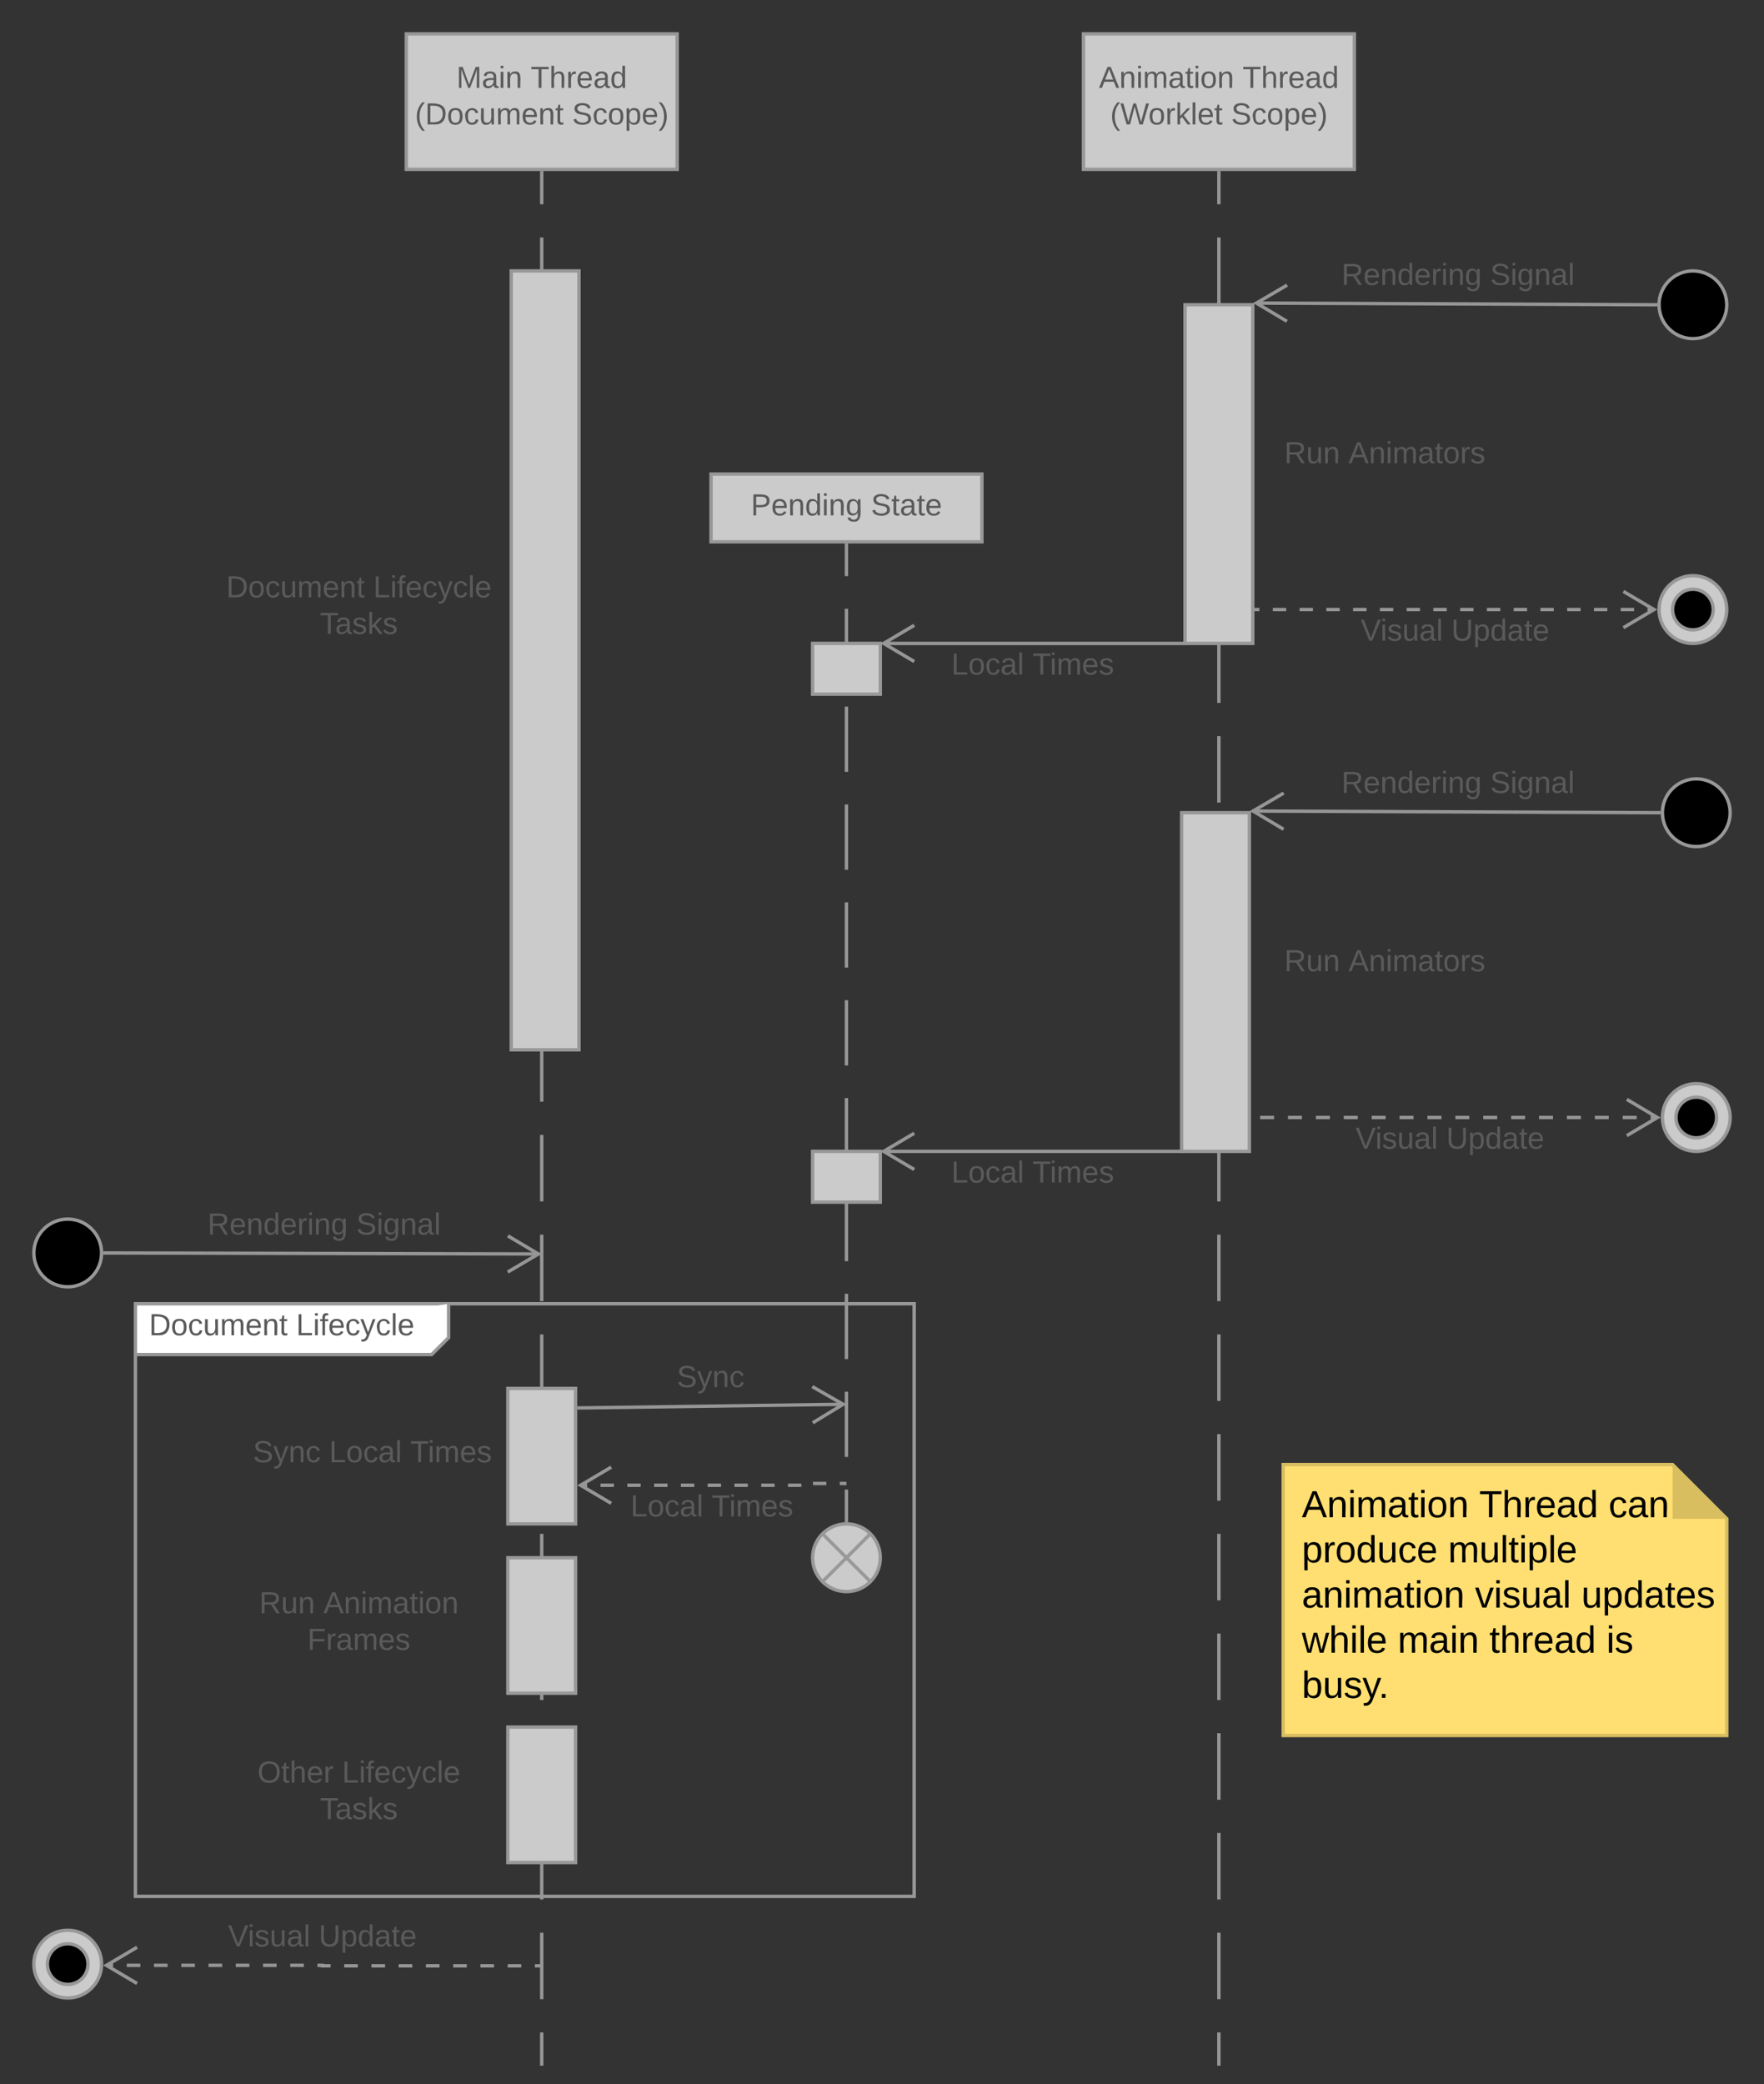 <svg xmlns="http://www.w3.org/2000/svg" xmlns:xlink="http://www.w3.org/1999/xlink" xmlns:lucid="lucid" width="1042" height="1231"><rect width="100%" height="100%" fill="#333333" stroke="none"/><g transform="translate(-40 -220)" lucid:page-tab-id="0_0"><path d="M140 1050h240v60H140z" fill="none"/><use xlink:href="#a" transform="matrix(1,0,0,1,140,1050) translate(49.425 33.6)"/><use xlink:href="#b" transform="matrix(1,0,0,1,140,1050) translate(94.425 33.6)"/><use xlink:href="#c" transform="matrix(1,0,0,1,140,1050) translate(142.375 33.6)"/><path d="M132 550h240v60H132z" fill="none"/><use xlink:href="#d" transform="matrix(1,0,0,1,132,550) translate(41.6 22.8)"/><use xlink:href="#e" transform="matrix(1,0,0,1,132,550) translate(128.5 22.8)"/><use xlink:href="#f" transform="matrix(1,0,0,1,132,550) translate(97.025 44.4)"/><path d="M132 1150h240v60H132z" fill="none"/><use xlink:href="#g" transform="matrix(1,0,0,1,132,1150) translate(61.1 22.8)"/><use xlink:href="#h" transform="matrix(1,0,0,1,132,1150) translate(99.05 22.8)"/><use xlink:href="#i" transform="matrix(1,0,0,1,132,1150) translate(89.575 44.4)"/><path d="M738 460h240v60H738z" fill="none"/><use xlink:href="#g" transform="matrix(1,0,0,1,738,460) translate(60.6 33.6)"/><use xlink:href="#j" transform="matrix(1,0,0,1,738,460) translate(98.55 33.6)"/><path d="M280 240h160v80H280z" stroke="#989898" stroke-width="2" fill="#cbcbcb"/><use xlink:href="#k" transform="matrix(1,0,0,1,280,240) translate(29.605 31.9)"/><use xlink:href="#l" transform="matrix(1,0,0,1,280,240) translate(73.505 31.9)"/><use xlink:href="#m" transform="matrix(1,0,0,1,280,240) translate(5.105 53.5)"/><use xlink:href="#n" transform="matrix(1,0,0,1,280,240) translate(97.955 53.5)"/><path d="M360 321v1119" fill="none"/><path d="M360 321v19.63m0 19.63v39.27m0 19.63v39.26m0 19.63v39.27m0 19.63v39.26m0 19.64v39.27m0 19.64V694m0 19.63v39.26m0 19.63v39.26m0 19.62v39.26m0 19.64v39.26m0 19.63v39.27m0 19.64v39.27m0 19.63v39.26m0 19.63v39.26m0 19.63v39.25m0 19.63v39.27m0 19.63v39.26m0 19.63v39.27m0 19.63V1440" stroke="#969696" stroke-width="2" fill="none"/><path d="M361 321h-2v-1h2z" fill="#969696"/><path d="M680 240h160v80H680z" stroke="#989898" stroke-width="2" fill="#cbcbcb"/><use xlink:href="#o" transform="matrix(1,0,0,1,680,240) translate(9.13 31.9)"/><use xlink:href="#l" transform="matrix(1,0,0,1,680,240) translate(93.98 31.9)"/><use xlink:href="#p" transform="matrix(1,0,0,1,680,240) translate(15.805 53.5)"/><use xlink:href="#n" transform="matrix(1,0,0,1,680,240) translate(87.255 53.5)"/><path d="M760 321v1119" fill="none"/><path d="M760 321v19.63m0 19.63v39.27m0 19.63v39.26m0 19.63v39.27m0 19.63v39.26m0 19.64v39.27m0 19.64V694m0 19.63v39.26m0 19.63v39.26m0 19.62v39.26m0 19.64v39.26m0 19.63v39.27m0 19.64v39.27m0 19.63v39.26m0 19.63v39.26m0 19.63v39.25m0 19.63v39.27m0 19.63v39.26m0 19.63v39.27m0 19.63V1440" stroke="#969696" stroke-width="2" fill="none"/><path d="M761 321h-2v-1h2z" fill="#969696"/><path d="M1060 400c0 11.05-8.95 20-20 20s-20-8.95-20-20 8.95-20 20-20 20 8.95 20 20z" stroke="#989898" stroke-width="2"/><path d="M1019 400l-236.93-1" stroke="#969696" stroke-width="2" fill="none"/><path d="M1020.12 399l-.12 1 .04 1H1019v-2zM800.8 389.26l-16.67 9.76 16.58 9.9-1.02 1.7L780.2 399l19.58-11.47z" fill="#969696"/><use xlink:href="#q" transform="matrix(1,0,0,1,832.396,373.903) translate(0 14.4)"/><use xlink:href="#r" transform="matrix(1,0,0,1,832.396,373.903) translate(87.85 14.4)"/><path d="M780 580h237.13" fill="none"/><path d="M780 580h3.95m7.9 0h7.9m7.92 0h7.9m7.9 0h7.9m7.9 0H847.2m7.9 0h7.9m7.9 0h7.9m7.9 0h7.9m7.92 0h7.9m7.9 0h7.9m7.92 0h7.9m7.9 0h7.9m7.9 0h7.92m7.9 0h7.9m7.9 0h7.92m7.9 0h3.95" stroke="#969696" stroke-width="2" fill="none"/><path fill="#969696"/><path d="M998.96 590.7l18.07-10.7-18.07-10.7" stroke="#969696" stroke-width="2" fill="none"/><use xlink:href="#s" transform="matrix(1,0,0,1,843.75,584) translate(0 14.4)"/><use xlink:href="#t" transform="matrix(1,0,0,1,843.75,584) translate(53.55 14.4)"/><path d="M740 400h40v200h-40z" stroke="#989898" stroke-width="2" fill="#cbcbcb"/><path d="M740 600H561.87M580.04 589.3L561.96 600l18.08 10.7" stroke="#969696" stroke-width="2" fill="none"/><use xlink:href="#u" transform="matrix(1,0,0,1,601.925,604) translate(0 14.4)"/><use xlink:href="#v" transform="matrix(1,0,0,1,601.925,604) translate(47.95 14.4)"/><path d="M460 500h160v40H460z" stroke="#989898" stroke-width="2" fill="#cbcbcb"/><use xlink:href="#w" transform="matrix(1,0,0,1,460,500) translate(23.53 24.4)"/><use xlink:href="#x" transform="matrix(1,0,0,1,460,500) translate(94.48 24.4)"/><path d="M540 541v578" fill="none"/><path d="M540 541v19.27m0 19.26v38.54m0 19.26v38.54m0 19.26v38.54m0 19.26v38.54m0 19.26v38.54m0 19.26v38.54m0 19.26v38.54m0 19.26v38.54m0 19.26v38.54m0 19.26V1119" stroke="#969696" stroke-width="2" fill="none"/><path d="M541 541h-2v-1h2zM541 1120.13l-1-.13-1 .04V1119h2z" fill="#969696"/><path d="M738 760h240v60H738z" fill="none"/><use xlink:href="#g" transform="matrix(1,0,0,1,738,760) translate(60.6 33.6)"/><use xlink:href="#j" transform="matrix(1,0,0,1,738,760) translate(98.55 33.6)"/><path d="M1062 700c0 11.05-8.95 20-20 20s-20-8.95-20-20 8.95-20 20-20 20 8.95 20 20z" stroke="#989898" stroke-width="2"/><path d="M1021 700l-240.93-1" stroke="#969696" stroke-width="2" fill="none"/><path d="M1022.12 699l-.12 1 .04 1H1021v-2zM798.8 689.26l-16.67 9.76 16.58 9.9-1.02 1.7L778.2 699l19.58-11.47z" fill="#969696"/><use xlink:href="#q" transform="matrix(1,0,0,1,832.369,673.903) translate(0 14.4)"/><use xlink:href="#r" transform="matrix(1,0,0,1,832.369,673.903) translate(87.85 14.4)"/><path d="M772 880h247.13" fill="none"/><path d="M772 880h4.12m8.24 0h8.23m8.23 0h8.24m8.24 0h8.25m8.23 0h8.24m8.24 0h8.24m8.23 0h8.24m8.24 0h8.25m8.24 0h8.22m8.24 0h8.24m8.24 0h8.23m8.24 0h8.25m8.24 0h8.23m8.23 0h8.24m8.24 0h8.24m8.23 0h4.13M1000.96 890.7l18.07-10.7-18.07-10.7" stroke="#969696" stroke-width="2" fill="none"/><use xlink:href="#s" transform="matrix(1,0,0,1,840.75,884) translate(0 14.4)"/><use xlink:href="#t" transform="matrix(1,0,0,1,840.75,884) translate(53.55 14.4)"/><path d="M738 700h40v200h-40z" stroke="#989898" stroke-width="2" fill="#cbcbcb"/><path d="M740 900H561.87M580.04 889.3L561.96 900l18.08 10.7" stroke="#969696" stroke-width="2" fill="none"/><use xlink:href="#u" transform="matrix(1,0,0,1,601.925,904) translate(0 14.4)"/><use xlink:href="#v" transform="matrix(1,0,0,1,601.925,904) translate(47.95 14.4)"/><path d="M342 380h40v460h-40zM340 1040h40v80h-40z" stroke="#989898" stroke-width="2" fill="#cbcbcb"/><path d="M381 1051.54l157.13-2.16" stroke="#969696" stroke-width="2" fill="none"/><path d="M381 1052.54l-1 .02v-2l1-.02z" fill="#969696"/><path d="M520.1 1060.32l17.94-10.94-18.23-10.44" stroke="#969696" stroke-width="2" fill="none"/><use xlink:href="#y" transform="matrix(1,0,0,1,439.77,1024.853) translate(0 14.4)"/><path d="M560 1140c0 11.05-8.95 20-20 20s-20-8.95-20-20 8.95-20 20-20 20 8.95 20 20z" stroke="#989898" stroke-width="2" fill="#cbcbcb"/><path d="M525.86 1125.86l28.28 28.28m0-28.28l-28.28 28.28" stroke="#989898" stroke-width="2" fill="none"/><path d="M520 600h40v30h-40zM520 900h40v30h-40z" stroke="#989898" stroke-width="2" fill="#cbcbcb"/><path d="M540 1096.14h-20v1.05H382.87" fill="none"/><path d="M540 1096.14h-3.95m-7.9 0h-7.92m-6.86 1.05h-7.9m-7.92 0h-7.9m-7.92 0h-7.9m-7.92 0H458m-7.9 0h-7.9m-7.92 0h-7.9m-7.92 0h-7.9m-7.92 0h-7.9m-7.92 0h-3.95M401.04 1086.5l-18.08 10.7 18.08 10.68" stroke="#969696" stroke-width="2" fill="none"/><use xlink:href="#u" transform="matrix(1,0,0,1,412.454,1101.187) translate(0 14.4)"/><use xlink:href="#v" transform="matrix(1,0,0,1,412.454,1101.187) translate(47.95 14.4)"/><path d="M100 960c0 11.05-8.95 20-20 20s-20-8.95-20-20 8.95-20 20-20 20 8.95 20 20z" stroke="#989898" stroke-width="2"/><path d="M101 960l257.13.6" stroke="#969696" stroke-width="2" fill="none"/><path d="M101 959v2h-1.12l.12-1-.04-1z" fill="#969696"/><path d="M339.93 971.26l18.1-10.65L340 949.9" stroke="#969696" stroke-width="2" fill="none"/><use xlink:href="#q" transform="matrix(1,0,0,1,162.577,934.71) translate(0 14.4)"/><use xlink:href="#r" transform="matrix(1,0,0,1,162.577,934.71) translate(87.85 14.4)"/><path d="M340 1140h40v80h-40zM340 1240h40v80h-40z" stroke="#989898" stroke-width="2" fill="#cbcbcb"/><path d="M148 1250h208v60H148z" fill="none"/><g><use xlink:href="#z" transform="matrix(1,0,0,1,148,1250) translate(44.075 22.8)"/><use xlink:href="#e" transform="matrix(1,0,0,1,148,1250) translate(94.025 22.8)"/><use xlink:href="#f" transform="matrix(1,0,0,1,148,1250) translate(81.025 44.4)"/></g><path d="M120 990h185v20l-10 10H120z" fill="#fff"/><path d="M120 990h460v350H120z" stroke="#989898" stroke-width="2" fill="none"/><path d="M305 990v20l-10 10H120" stroke="#989898" stroke-width="2" fill="#fff"/><g><use xlink:href="#d" transform="matrix(1,0,0,1,128,990) translate(0 18.6)"/><use xlink:href="#A" transform="matrix(1,0,0,1,128,990) translate(86.9 18.6)"/></g><path d="M100 1380c0 11.05-8.95 20-20 20s-20-8.95-20-20 8.95-20 20-20 20 8.95 20 20z" stroke="#989898" stroke-width="2" fill="#cbcbcb"/><path d="M92 1380c0 6.63-5.37 12-12 12s-12-5.37-12-12 5.37-12 12-12 12 5.37 12 12z" stroke="#989898" stroke-width="2"/><path d="M360 1381.02H230.46v-.28H102.78" fill="none"/><path d="M360 1381.02h-4.02m-8.05 0h-8.05m-8.04 0h-8.05m-8.06 0h-8.04m-8.05 0h-8.05m-8.05 0h-8.04m-8.04 0h-8.05m-8.03 0h-8.05m-8.05 0h-4.8v-.28h-2.96m-8.04 0h-8.05m-8.03 0h-8.05m-8.05 0h-8.04m-8.05 0h-8.05m-8.04 0h-8.06m-8.05 0h-8.05m-8.05 0h-8.05m-8.05 0h-4.02M120.95 1370.05l-18.07 10.7 18.07 10.68" stroke="#969696" stroke-width="2" fill="none"/><g><use xlink:href="#s" transform="matrix(1,0,0,1,174.714,1355.144) translate(0 14.4)"/><use xlink:href="#t" transform="matrix(1,0,0,1,174.714,1355.144) translate(53.55 14.4)"/></g><path d="M1062 880c0 11.05-8.95 20-20 20s-20-8.95-20-20 8.95-20 20-20 20 8.95 20 20z" stroke="#989898" stroke-width="2" fill="#cbcbcb"/><path d="M1054 880c0 6.63-5.37 12-12 12s-12-5.37-12-12 5.37-12 12-12 12 5.37 12 12z" stroke="#989898" stroke-width="2"/><path d="M1060 580c0 11.05-8.95 20-20 20s-20-8.95-20-20 8.95-20 20-20 20 8.95 20 20z" stroke="#989898" stroke-width="2" fill="#cbcbcb"/><path d="M1052 580c0 6.63-5.37 12-12 12s-12-5.37-12-12 5.37-12 12-12 12 5.37 12 12z" stroke="#989898" stroke-width="2"/><path d="M798 1085h230l32 32v128H798z" stroke="#d9be60" stroke-width="2" fill="#ffdf71"/><path d="M1028 1085v32h32" fill="#d9be60"/><g><use xlink:href="#B" transform="matrix(1,0,0,1,803,1090) translate(6 26.111)"/><use xlink:href="#C" transform="matrix(1,0,0,1,803,1090) translate(110.753 26.111)"/><use xlink:href="#D" transform="matrix(1,0,0,1,803,1090) translate(187.173 26.111)"/><use xlink:href="#E" transform="matrix(1,0,0,1,803,1090) translate(6 52.778)"/><use xlink:href="#F" transform="matrix(1,0,0,1,803,1090) translate(92.358 52.778)"/><use xlink:href="#G" transform="matrix(1,0,0,1,803,1090) translate(6 79.444)"/><use xlink:href="#H" transform="matrix(1,0,0,1,803,1090) translate(108.284 79.444)"/><use xlink:href="#I" transform="matrix(1,0,0,1,803,1090) translate(171.123 79.444)"/><use xlink:href="#J" transform="matrix(1,0,0,1,803,1090) translate(6 106.111)"/><use xlink:href="#K" transform="matrix(1,0,0,1,803,1090) translate(62.605 106.111)"/><use xlink:href="#L" transform="matrix(1,0,0,1,803,1090) translate(116.802 106.111)"/><use xlink:href="#M" transform="matrix(1,0,0,1,803,1090) translate(185.877 106.111)"/><use xlink:href="#N" transform="matrix(1,0,0,1,803,1090) translate(6 132.778)"/></g><defs><path fill="#5a5a5a" d="M185-189c-5-48-123-54-124 2 14 75 158 14 163 119 3 78-121 87-175 55-17-10-28-26-33-46l33-7c5 56 141 63 141-1 0-78-155-14-162-118-5-82 145-84 179-34 5 7 8 16 11 25" id="O"/><path fill="#5a5a5a" d="M179-190L93 31C79 59 56 82 12 73V49c39 6 53-20 64-50L1-190h34L92-34l54-156h33" id="P"/><path fill="#5a5a5a" d="M117-194c89-4 53 116 60 194h-32v-121c0-31-8-49-39-48C34-167 62-67 57 0H25l-1-190h30c1 10-1 24 2 32 11-22 29-35 61-36" id="Q"/><path fill="#5a5a5a" d="M96-169c-40 0-48 33-48 73s9 75 48 75c24 0 41-14 43-38l32 2c-6 37-31 61-74 61-59 0-76-41-82-99-10-93 101-131 147-64 4 7 5 14 7 22l-32 3c-4-21-16-35-41-35" id="R"/><g id="a"><use transform="matrix(0.05,0,0,0.05,0,0)" xlink:href="#O"/><use transform="matrix(0.05,0,0,0.05,12,0)" xlink:href="#P"/><use transform="matrix(0.05,0,0,0.05,21,0)" xlink:href="#Q"/><use transform="matrix(0.05,0,0,0.05,31,0)" xlink:href="#R"/></g><path fill="#5a5a5a" d="M30 0v-248h33v221h125V0H30" id="S"/><path fill="#5a5a5a" d="M100-194c62-1 85 37 85 99 1 63-27 99-86 99S16-35 15-95c0-66 28-99 85-99zM99-20c44 1 53-31 53-75 0-43-8-75-51-75s-53 32-53 75 10 74 51 75" id="T"/><path fill="#5a5a5a" d="M141-36C126-15 110 5 73 4 37 3 15-17 15-53c-1-64 63-63 125-63 3-35-9-54-41-54-24 1-41 7-42 31l-33-3c5-37 33-52 76-52 45 0 72 20 72 64v82c-1 20 7 32 28 27v20c-31 9-61-2-59-35zM48-53c0 20 12 33 32 33 41-3 63-29 60-74-43 2-92-5-92 41" id="U"/><path fill="#5a5a5a" d="M24 0v-261h32V0H24" id="V"/><g id="b"><use transform="matrix(0.05,0,0,0.05,0,0)" xlink:href="#S"/><use transform="matrix(0.05,0,0,0.05,10,0)" xlink:href="#T"/><use transform="matrix(0.05,0,0,0.05,20,0)" xlink:href="#R"/><use transform="matrix(0.05,0,0,0.05,29,0)" xlink:href="#U"/><use transform="matrix(0.05,0,0,0.05,39,0)" xlink:href="#V"/></g><path fill="#5a5a5a" d="M127-220V0H93v-220H8v-28h204v28h-85" id="W"/><path fill="#5a5a5a" d="M24-231v-30h32v30H24zM24 0v-190h32V0H24" id="X"/><path fill="#5a5a5a" d="M210-169c-67 3-38 105-44 169h-31v-121c0-29-5-50-35-48C34-165 62-65 56 0H25l-1-190h30c1 10-1 24 2 32 10-44 99-50 107 0 11-21 27-35 58-36 85-2 47 119 55 194h-31v-121c0-29-5-49-35-48" id="Y"/><path fill="#5a5a5a" d="M100-194c63 0 86 42 84 106H49c0 40 14 67 53 68 26 1 43-12 49-29l28 8c-11 28-37 45-77 45C44 4 14-33 15-96c1-61 26-98 85-98zm52 81c6-60-76-77-97-28-3 7-6 17-6 28h103" id="Z"/><path fill="#5a5a5a" d="M135-143c-3-34-86-38-87 0 15 53 115 12 119 90S17 21 10-45l28-5c4 36 97 45 98 0-10-56-113-15-118-90-4-57 82-63 122-42 12 7 21 19 24 35" id="aa"/><g id="c"><use transform="matrix(0.05,0,0,0.05,0,0)" xlink:href="#W"/><use transform="matrix(0.05,0,0,0.05,10.3,0)" xlink:href="#X"/><use transform="matrix(0.05,0,0,0.05,14.25,0)" xlink:href="#Y"/><use transform="matrix(0.05,0,0,0.05,29.2,0)" xlink:href="#Z"/><use transform="matrix(0.05,0,0,0.05,39.2,0)" xlink:href="#aa"/></g><path fill="#5a5a5a" d="M30-248c118-7 216 8 213 122C240-48 200 0 122 0H30v-248zM63-27c89 8 146-16 146-99s-60-101-146-95v194" id="ab"/><path fill="#5a5a5a" d="M84 4C-5 8 30-112 23-190h32v120c0 31 7 50 39 49 72-2 45-101 50-169h31l1 190h-30c-1-10 1-25-2-33-11 22-28 36-60 37" id="ac"/><path fill="#5a5a5a" d="M59-47c-2 24 18 29 38 22v24C64 9 27 4 27-40v-127H5v-23h24l9-43h21v43h35v23H59v120" id="ad"/><g id="d"><use transform="matrix(0.05,0,0,0.05,0,0)" xlink:href="#ab"/><use transform="matrix(0.05,0,0,0.05,12.95,0)" xlink:href="#T"/><use transform="matrix(0.05,0,0,0.05,22.95,0)" xlink:href="#R"/><use transform="matrix(0.05,0,0,0.05,31.95,0)" xlink:href="#ac"/><use transform="matrix(0.05,0,0,0.05,41.95,0)" xlink:href="#Y"/><use transform="matrix(0.05,0,0,0.05,56.9,0)" xlink:href="#Z"/><use transform="matrix(0.05,0,0,0.05,66.9,0)" xlink:href="#Q"/><use transform="matrix(0.05,0,0,0.05,76.9,0)" xlink:href="#ad"/></g><path fill="#5a5a5a" d="M101-234c-31-9-42 10-38 44h38v23H63V0H32v-167H5v-23h27c-7-52 17-82 69-68v24" id="ae"/><g id="e"><use transform="matrix(0.05,0,0,0.05,0,0)" xlink:href="#S"/><use transform="matrix(0.05,0,0,0.05,10,0)" xlink:href="#X"/><use transform="matrix(0.05,0,0,0.05,13.95,0)" xlink:href="#ae"/><use transform="matrix(0.05,0,0,0.05,18.95,0)" xlink:href="#Z"/><use transform="matrix(0.05,0,0,0.05,28.95,0)" xlink:href="#R"/><use transform="matrix(0.05,0,0,0.05,37.95,0)" xlink:href="#P"/><use transform="matrix(0.05,0,0,0.05,46.95,0)" xlink:href="#R"/><use transform="matrix(0.05,0,0,0.05,55.95,0)" xlink:href="#V"/><use transform="matrix(0.05,0,0,0.05,59.9,0)" xlink:href="#Z"/></g><path fill="#5a5a5a" d="M143 0L79-87 56-68V0H24v-261h32v163l83-92h37l-77 82L181 0h-38" id="af"/><g id="f"><use transform="matrix(0.05,0,0,0.05,0,0)" xlink:href="#W"/><use transform="matrix(0.05,0,0,0.05,8.95,0)" xlink:href="#U"/><use transform="matrix(0.05,0,0,0.05,18.95,0)" xlink:href="#aa"/><use transform="matrix(0.05,0,0,0.05,27.95,0)" xlink:href="#af"/><use transform="matrix(0.05,0,0,0.05,36.95,0)" xlink:href="#aa"/></g><path fill="#5a5a5a" d="M233-177c-1 41-23 64-60 70L243 0h-38l-65-103H63V0H30v-248c88 3 205-21 203 71zM63-129c60-2 137 13 137-47 0-61-80-42-137-45v92" id="ag"/><g id="g"><use transform="matrix(0.05,0,0,0.05,0,0)" xlink:href="#ag"/><use transform="matrix(0.05,0,0,0.05,12.95,0)" xlink:href="#ac"/><use transform="matrix(0.05,0,0,0.05,22.95,0)" xlink:href="#Q"/></g><path fill="#5a5a5a" d="M205 0l-28-72H64L36 0H1l101-248h38L239 0h-34zm-38-99l-47-123c-12 45-31 82-46 123h93" id="ah"/><g id="h"><use transform="matrix(0.05,0,0,0.05,0,0)" xlink:href="#ah"/><use transform="matrix(0.05,0,0,0.05,12,0)" xlink:href="#Q"/><use transform="matrix(0.05,0,0,0.05,22,0)" xlink:href="#X"/><use transform="matrix(0.05,0,0,0.05,25.95,0)" xlink:href="#Y"/><use transform="matrix(0.05,0,0,0.05,40.9,0)" xlink:href="#U"/><use transform="matrix(0.05,0,0,0.05,50.9,0)" xlink:href="#ad"/><use transform="matrix(0.05,0,0,0.05,55.9,0)" xlink:href="#X"/><use transform="matrix(0.05,0,0,0.05,59.85,0)" xlink:href="#T"/><use transform="matrix(0.05,0,0,0.05,69.85,0)" xlink:href="#Q"/></g><path fill="#5a5a5a" d="M63-220v92h138v28H63V0H30v-248h175v28H63" id="ai"/><path fill="#5a5a5a" d="M114-163C36-179 61-72 57 0H25l-1-190h30c1 12-1 29 2 39 6-27 23-49 58-41v29" id="aj"/><g id="i"><use transform="matrix(0.05,0,0,0.05,0,0)" xlink:href="#ai"/><use transform="matrix(0.05,0,0,0.05,10.95,0)" xlink:href="#aj"/><use transform="matrix(0.05,0,0,0.05,16.9,0)" xlink:href="#U"/><use transform="matrix(0.05,0,0,0.05,26.9,0)" xlink:href="#Y"/><use transform="matrix(0.05,0,0,0.05,41.85,0)" xlink:href="#Z"/><use transform="matrix(0.05,0,0,0.05,51.85,0)" xlink:href="#aa"/></g><g id="j"><use transform="matrix(0.05,0,0,0.05,0,0)" xlink:href="#ah"/><use transform="matrix(0.05,0,0,0.05,12,0)" xlink:href="#Q"/><use transform="matrix(0.05,0,0,0.05,22,0)" xlink:href="#X"/><use transform="matrix(0.05,0,0,0.05,25.95,0)" xlink:href="#Y"/><use transform="matrix(0.05,0,0,0.05,40.9,0)" xlink:href="#U"/><use transform="matrix(0.05,0,0,0.05,50.9,0)" xlink:href="#ad"/><use transform="matrix(0.05,0,0,0.05,55.9,0)" xlink:href="#T"/><use transform="matrix(0.05,0,0,0.05,65.9,0)" xlink:href="#aj"/><use transform="matrix(0.05,0,0,0.05,71.85,0)" xlink:href="#aa"/></g><path fill="#5a5a5a" d="M240 0l2-218c-23 76-54 145-80 218h-23L58-218 59 0H30v-248h44l77 211c21-75 51-140 76-211h43V0h-30" id="ak"/><g id="k"><use transform="matrix(0.05,0,0,0.05,0,0)" xlink:href="#ak"/><use transform="matrix(0.05,0,0,0.05,14.95,0)" xlink:href="#U"/><use transform="matrix(0.05,0,0,0.05,24.95,0)" xlink:href="#X"/><use transform="matrix(0.05,0,0,0.05,28.9,0)" xlink:href="#Q"/></g><path fill="#5a5a5a" d="M106-169C34-169 62-67 57 0H25v-261h32l-1 103c12-21 28-36 61-36 89 0 53 116 60 194h-32v-121c2-32-8-49-39-48" id="al"/><path fill="#5a5a5a" d="M85-194c31 0 48 13 60 33l-1-100h32l1 261h-30c-2-10 0-23-3-31C134-8 116 4 85 4 32 4 16-35 15-94c0-66 23-100 70-100zm9 24c-40 0-46 34-46 75 0 40 6 74 45 74 42 0 51-32 51-76 0-42-9-74-50-73" id="am"/><g id="l"><use transform="matrix(0.05,0,0,0.05,0,0)" xlink:href="#W"/><use transform="matrix(0.05,0,0,0.05,10.95,0)" xlink:href="#al"/><use transform="matrix(0.05,0,0,0.05,20.95,0)" xlink:href="#aj"/><use transform="matrix(0.05,0,0,0.05,26.9,0)" xlink:href="#Z"/><use transform="matrix(0.05,0,0,0.05,36.9,0)" xlink:href="#U"/><use transform="matrix(0.05,0,0,0.05,46.9,0)" xlink:href="#am"/></g><path fill="#5a5a5a" d="M87 75C49 33 22-17 22-94c0-76 28-126 65-167h31c-38 41-64 92-64 168S80 34 118 75H87" id="an"/><g id="m"><use transform="matrix(0.05,0,0,0.05,0,0)" xlink:href="#an"/><use transform="matrix(0.05,0,0,0.05,5.95,0)" xlink:href="#ab"/><use transform="matrix(0.05,0,0,0.05,18.9,0)" xlink:href="#T"/><use transform="matrix(0.05,0,0,0.05,28.9,0)" xlink:href="#R"/><use transform="matrix(0.05,0,0,0.05,37.9,0)" xlink:href="#ac"/><use transform="matrix(0.05,0,0,0.05,47.9,0)" xlink:href="#Y"/><use transform="matrix(0.05,0,0,0.05,62.85,0)" xlink:href="#Z"/><use transform="matrix(0.05,0,0,0.05,72.85,0)" xlink:href="#Q"/><use transform="matrix(0.05,0,0,0.05,82.85,0)" xlink:href="#ad"/></g><path fill="#5a5a5a" d="M115-194c55 1 70 41 70 98S169 2 115 4C84 4 66-9 55-30l1 105H24l-1-265h31l2 30c10-21 28-34 59-34zm-8 174c40 0 45-34 45-75s-6-73-45-74c-42 0-51 32-51 76 0 43 10 73 51 73" id="ao"/><path fill="#5a5a5a" d="M33-261c38 41 65 92 65 168S71 34 33 75H2C39 34 66-17 66-93S39-220 2-261h31" id="ap"/><g id="n"><use transform="matrix(0.05,0,0,0.05,0,0)" xlink:href="#O"/><use transform="matrix(0.05,0,0,0.05,12,0)" xlink:href="#R"/><use transform="matrix(0.05,0,0,0.05,21,0)" xlink:href="#T"/><use transform="matrix(0.05,0,0,0.05,31,0)" xlink:href="#ao"/><use transform="matrix(0.05,0,0,0.05,41,0)" xlink:href="#Z"/><use transform="matrix(0.05,0,0,0.05,51,0)" xlink:href="#ap"/></g><g id="o"><use transform="matrix(0.05,0,0,0.05,0,0)" xlink:href="#ah"/><use transform="matrix(0.05,0,0,0.05,12,0)" xlink:href="#Q"/><use transform="matrix(0.05,0,0,0.05,22,0)" xlink:href="#X"/><use transform="matrix(0.05,0,0,0.05,25.95,0)" xlink:href="#Y"/><use transform="matrix(0.05,0,0,0.05,40.9,0)" xlink:href="#U"/><use transform="matrix(0.05,0,0,0.05,50.9,0)" xlink:href="#ad"/><use transform="matrix(0.05,0,0,0.05,55.9,0)" xlink:href="#X"/><use transform="matrix(0.05,0,0,0.05,59.85,0)" xlink:href="#T"/><use transform="matrix(0.05,0,0,0.05,69.85,0)" xlink:href="#Q"/></g><path fill="#5a5a5a" d="M266 0h-40l-56-210L115 0H75L2-248h35L96-30l15-64 43-154h32l59 218 59-218h35" id="aq"/><g id="p"><use transform="matrix(0.05,0,0,0.05,0,0)" xlink:href="#an"/><use transform="matrix(0.05,0,0,0.05,5.95,0)" xlink:href="#aq"/><use transform="matrix(0.05,0,0,0.05,22.55,0)" xlink:href="#T"/><use transform="matrix(0.05,0,0,0.05,32.55,0)" xlink:href="#aj"/><use transform="matrix(0.05,0,0,0.05,38.5,0)" xlink:href="#af"/><use transform="matrix(0.05,0,0,0.05,47.5,0)" xlink:href="#V"/><use transform="matrix(0.05,0,0,0.05,51.45,0)" xlink:href="#Z"/><use transform="matrix(0.05,0,0,0.05,61.45,0)" xlink:href="#ad"/></g><path fill="#5a5a5a" d="M177-190C167-65 218 103 67 71c-23-6-38-20-44-43l32-5c15 47 100 32 89-28v-30C133-14 115 1 83 1 29 1 15-40 15-95c0-56 16-97 71-98 29-1 48 16 59 35 1-10 0-23 2-32h30zM94-22c36 0 50-32 50-73 0-42-14-75-50-75-39 0-46 34-46 75s6 73 46 73" id="ar"/><g id="q"><use transform="matrix(0.05,0,0,0.05,0,0)" xlink:href="#ag"/><use transform="matrix(0.05,0,0,0.05,12.95,0)" xlink:href="#Z"/><use transform="matrix(0.05,0,0,0.05,22.95,0)" xlink:href="#Q"/><use transform="matrix(0.05,0,0,0.05,32.95,0)" xlink:href="#am"/><use transform="matrix(0.05,0,0,0.05,42.95,0)" xlink:href="#Z"/><use transform="matrix(0.05,0,0,0.05,52.95,0)" xlink:href="#aj"/><use transform="matrix(0.05,0,0,0.05,58.9,0)" xlink:href="#X"/><use transform="matrix(0.05,0,0,0.05,62.85,0)" xlink:href="#Q"/><use transform="matrix(0.05,0,0,0.05,72.85,0)" xlink:href="#ar"/></g><g id="r"><use transform="matrix(0.05,0,0,0.05,0,0)" xlink:href="#O"/><use transform="matrix(0.05,0,0,0.05,12,0)" xlink:href="#X"/><use transform="matrix(0.05,0,0,0.05,15.95,0)" xlink:href="#ar"/><use transform="matrix(0.05,0,0,0.05,25.95,0)" xlink:href="#Q"/><use transform="matrix(0.05,0,0,0.05,35.95,0)" xlink:href="#U"/><use transform="matrix(0.05,0,0,0.05,45.95,0)" xlink:href="#V"/></g><path fill="#5a5a5a" d="M137 0h-34L2-248h35l83 218 83-218h36" id="as"/><g id="s"><use transform="matrix(0.05,0,0,0.05,0,0)" xlink:href="#as"/><use transform="matrix(0.05,0,0,0.05,11.65,0)" xlink:href="#X"/><use transform="matrix(0.05,0,0,0.05,15.6,0)" xlink:href="#aa"/><use transform="matrix(0.05,0,0,0.05,24.6,0)" xlink:href="#ac"/><use transform="matrix(0.05,0,0,0.05,34.6,0)" xlink:href="#U"/><use transform="matrix(0.05,0,0,0.05,44.6,0)" xlink:href="#V"/></g><path fill="#5a5a5a" d="M232-93c-1 65-40 97-104 97C67 4 28-28 28-90v-158h33c8 89-33 224 67 224 102 0 64-133 71-224h33v155" id="at"/><g id="t"><use transform="matrix(0.05,0,0,0.05,0,0)" xlink:href="#at"/><use transform="matrix(0.05,0,0,0.05,12.95,0)" xlink:href="#ao"/><use transform="matrix(0.05,0,0,0.05,22.95,0)" xlink:href="#am"/><use transform="matrix(0.05,0,0,0.05,32.95,0)" xlink:href="#U"/><use transform="matrix(0.05,0,0,0.05,42.95,0)" xlink:href="#ad"/><use transform="matrix(0.05,0,0,0.05,47.95,0)" xlink:href="#Z"/></g><g id="u"><use transform="matrix(0.05,0,0,0.05,0,0)" xlink:href="#S"/><use transform="matrix(0.05,0,0,0.05,10,0)" xlink:href="#T"/><use transform="matrix(0.05,0,0,0.05,20,0)" xlink:href="#R"/><use transform="matrix(0.05,0,0,0.05,29,0)" xlink:href="#U"/><use transform="matrix(0.05,0,0,0.05,39,0)" xlink:href="#V"/></g><g id="v"><use transform="matrix(0.05,0,0,0.05,0,0)" xlink:href="#W"/><use transform="matrix(0.05,0,0,0.05,10.3,0)" xlink:href="#X"/><use transform="matrix(0.05,0,0,0.05,14.25,0)" xlink:href="#Y"/><use transform="matrix(0.05,0,0,0.05,29.2,0)" xlink:href="#Z"/><use transform="matrix(0.05,0,0,0.05,39.2,0)" xlink:href="#aa"/></g><path fill="#5a5a5a" d="M30-248c87 1 191-15 191 75 0 78-77 80-158 76V0H30v-248zm33 125c57 0 124 11 124-50 0-59-68-47-124-48v98" id="au"/><g id="w"><use transform="matrix(0.05,0,0,0.05,0,0)" xlink:href="#au"/><use transform="matrix(0.05,0,0,0.05,12,0)" xlink:href="#Z"/><use transform="matrix(0.05,0,0,0.05,22,0)" xlink:href="#Q"/><use transform="matrix(0.05,0,0,0.05,32,0)" xlink:href="#am"/><use transform="matrix(0.05,0,0,0.05,42,0)" xlink:href="#X"/><use transform="matrix(0.05,0,0,0.05,45.95,0)" xlink:href="#Q"/><use transform="matrix(0.05,0,0,0.05,55.95,0)" xlink:href="#ar"/></g><g id="x"><use transform="matrix(0.05,0,0,0.05,0,0)" xlink:href="#O"/><use transform="matrix(0.05,0,0,0.05,12,0)" xlink:href="#ad"/><use transform="matrix(0.05,0,0,0.05,17,0)" xlink:href="#U"/><use transform="matrix(0.05,0,0,0.05,27,0)" xlink:href="#ad"/><use transform="matrix(0.05,0,0,0.05,32,0)" xlink:href="#Z"/></g><g id="y"><use transform="matrix(0.05,0,0,0.05,0,0)" xlink:href="#O"/><use transform="matrix(0.05,0,0,0.05,12,0)" xlink:href="#P"/><use transform="matrix(0.05,0,0,0.05,21,0)" xlink:href="#Q"/><use transform="matrix(0.05,0,0,0.05,31,0)" xlink:href="#R"/></g><path fill="#5a5a5a" d="M140-251c81 0 123 46 123 126C263-46 219 4 140 4 59 4 17-45 17-125s42-126 123-126zm0 227c63 0 89-41 89-101s-29-99-89-99c-61 0-89 39-89 99S79-25 140-24" id="av"/><g id="z"><use transform="matrix(0.05,0,0,0.05,0,0)" xlink:href="#av"/><use transform="matrix(0.05,0,0,0.05,14,0)" xlink:href="#ad"/><use transform="matrix(0.05,0,0,0.05,19,0)" xlink:href="#al"/><use transform="matrix(0.05,0,0,0.05,29,0)" xlink:href="#Z"/><use transform="matrix(0.05,0,0,0.05,39,0)" xlink:href="#aj"/></g><g id="A"><use transform="matrix(0.05,0,0,0.05,0,0)" xlink:href="#S"/><use transform="matrix(0.05,0,0,0.05,10,0)" xlink:href="#X"/><use transform="matrix(0.05,0,0,0.05,13.95,0)" xlink:href="#ae"/><use transform="matrix(0.05,0,0,0.05,18.95,0)" xlink:href="#Z"/><use transform="matrix(0.05,0,0,0.05,28.95,0)" xlink:href="#R"/><use transform="matrix(0.05,0,0,0.05,37.95,0)" xlink:href="#P"/><use transform="matrix(0.05,0,0,0.05,46.95,0)" xlink:href="#R"/><use transform="matrix(0.05,0,0,0.05,55.95,0)" xlink:href="#V"/><use transform="matrix(0.05,0,0,0.05,59.9,0)" xlink:href="#Z"/></g><path d="M205 0l-28-72H64L36 0H1l101-248h38L239 0h-34zm-38-99l-47-123c-12 45-31 82-46 123h93" id="aw"/><path d="M117-194c89-4 53 116 60 194h-32v-121c0-31-8-49-39-48C34-167 62-67 57 0H25l-1-190h30c1 10-1 24 2 32 11-22 29-35 61-36" id="ax"/><path d="M24-231v-30h32v30H24zM24 0v-190h32V0H24" id="ay"/><path d="M210-169c-67 3-38 105-44 169h-31v-121c0-29-5-50-35-48C34-165 62-65 56 0H25l-1-190h30c1 10-1 24 2 32 10-44 99-50 107 0 11-21 27-35 58-36 85-2 47 119 55 194h-31v-121c0-29-5-49-35-48" id="az"/><path d="M141-36C126-15 110 5 73 4 37 3 15-17 15-53c-1-64 63-63 125-63 3-35-9-54-41-54-24 1-41 7-42 31l-33-3c5-37 33-52 76-52 45 0 72 20 72 64v82c-1 20 7 32 28 27v20c-31 9-61-2-59-35zM48-53c0 20 12 33 32 33 41-3 63-29 60-74-43 2-92-5-92 41" id="aA"/><path d="M59-47c-2 24 18 29 38 22v24C64 9 27 4 27-40v-127H5v-23h24l9-43h21v43h35v23H59v120" id="aB"/><path d="M100-194c62-1 85 37 85 99 1 63-27 99-86 99S16-35 15-95c0-66 28-99 85-99zM99-20c44 1 53-31 53-75 0-43-8-75-51-75s-53 32-53 75 10 74 51 75" id="aC"/><g id="B"><use transform="matrix(0.062,0,0,0.062,0,0)" xlink:href="#aw"/><use transform="matrix(0.062,0,0,0.062,14.815,0)" xlink:href="#ax"/><use transform="matrix(0.062,0,0,0.062,27.16,0)" xlink:href="#ay"/><use transform="matrix(0.062,0,0,0.062,32.037,0)" xlink:href="#az"/><use transform="matrix(0.062,0,0,0.062,50.494,0)" xlink:href="#aA"/><use transform="matrix(0.062,0,0,0.062,62.84,0)" xlink:href="#aB"/><use transform="matrix(0.062,0,0,0.062,69.012,0)" xlink:href="#ay"/><use transform="matrix(0.062,0,0,0.062,73.889,0)" xlink:href="#aC"/><use transform="matrix(0.062,0,0,0.062,86.235,0)" xlink:href="#ax"/></g><path d="M127-220V0H93v-220H8v-28h204v28h-85" id="aD"/><path d="M106-169C34-169 62-67 57 0H25v-261h32l-1 103c12-21 28-36 61-36 89 0 53 116 60 194h-32v-121c2-32-8-49-39-48" id="aE"/><path d="M114-163C36-179 61-72 57 0H25l-1-190h30c1 12-1 29 2 39 6-27 23-49 58-41v29" id="aF"/><path d="M100-194c63 0 86 42 84 106H49c0 40 14 67 53 68 26 1 43-12 49-29l28 8c-11 28-37 45-77 45C44 4 14-33 15-96c1-61 26-98 85-98zm52 81c6-60-76-77-97-28-3 7-6 17-6 28h103" id="aG"/><path d="M85-194c31 0 48 13 60 33l-1-100h32l1 261h-30c-2-10 0-23-3-31C134-8 116 4 85 4 32 4 16-35 15-94c0-66 23-100 70-100zm9 24c-40 0-46 34-46 75 0 40 6 74 45 74 42 0 51-32 51-76 0-42-9-74-50-73" id="aH"/><g id="C"><use transform="matrix(0.062,0,0,0.062,0,0)" xlink:href="#aD"/><use transform="matrix(0.062,0,0,0.062,13.519,0)" xlink:href="#aE"/><use transform="matrix(0.062,0,0,0.062,25.864,0)" xlink:href="#aF"/><use transform="matrix(0.062,0,0,0.062,33.21,0)" xlink:href="#aG"/><use transform="matrix(0.062,0,0,0.062,45.556,0)" xlink:href="#aA"/><use transform="matrix(0.062,0,0,0.062,57.901,0)" xlink:href="#aH"/></g><path d="M96-169c-40 0-48 33-48 73s9 75 48 75c24 0 41-14 43-38l32 2c-6 37-31 61-74 61-59 0-76-41-82-99-10-93 101-131 147-64 4 7 5 14 7 22l-32 3c-4-21-16-35-41-35" id="aI"/><g id="D"><use transform="matrix(0.062,0,0,0.062,0,0)" xlink:href="#aI"/><use transform="matrix(0.062,0,0,0.062,11.111,0)" xlink:href="#aA"/><use transform="matrix(0.062,0,0,0.062,23.457,0)" xlink:href="#ax"/></g><path d="M115-194c55 1 70 41 70 98S169 2 115 4C84 4 66-9 55-30l1 105H24l-1-265h31l2 30c10-21 28-34 59-34zm-8 174c40 0 45-34 45-75s-6-73-45-74c-42 0-51 32-51 76 0 43 10 73 51 73" id="aJ"/><path d="M84 4C-5 8 30-112 23-190h32v120c0 31 7 50 39 49 72-2 45-101 50-169h31l1 190h-30c-1-10 1-25-2-33-11 22-28 36-60 37" id="aK"/><g id="E"><use transform="matrix(0.062,0,0,0.062,0,0)" xlink:href="#aJ"/><use transform="matrix(0.062,0,0,0.062,12.346,0)" xlink:href="#aF"/><use transform="matrix(0.062,0,0,0.062,19.691,0)" xlink:href="#aC"/><use transform="matrix(0.062,0,0,0.062,32.037,0)" xlink:href="#aH"/><use transform="matrix(0.062,0,0,0.062,44.383,0)" xlink:href="#aK"/><use transform="matrix(0.062,0,0,0.062,56.728,0)" xlink:href="#aI"/><use transform="matrix(0.062,0,0,0.062,67.84,0)" xlink:href="#aG"/></g><path d="M24 0v-261h32V0H24" id="aL"/><g id="F"><use transform="matrix(0.062,0,0,0.062,0,0)" xlink:href="#az"/><use transform="matrix(0.062,0,0,0.062,18.457,0)" xlink:href="#aK"/><use transform="matrix(0.062,0,0,0.062,30.802,0)" xlink:href="#aL"/><use transform="matrix(0.062,0,0,0.062,35.679,0)" xlink:href="#aB"/><use transform="matrix(0.062,0,0,0.062,41.852,0)" xlink:href="#ay"/><use transform="matrix(0.062,0,0,0.062,46.728,0)" xlink:href="#aJ"/><use transform="matrix(0.062,0,0,0.062,59.074,0)" xlink:href="#aL"/><use transform="matrix(0.062,0,0,0.062,63.951,0)" xlink:href="#aG"/></g><g id="G"><use transform="matrix(0.062,0,0,0.062,0,0)" xlink:href="#aA"/><use transform="matrix(0.062,0,0,0.062,12.346,0)" xlink:href="#ax"/><use transform="matrix(0.062,0,0,0.062,24.691,0)" xlink:href="#ay"/><use transform="matrix(0.062,0,0,0.062,29.568,0)" xlink:href="#az"/><use transform="matrix(0.062,0,0,0.062,48.025,0)" xlink:href="#aA"/><use transform="matrix(0.062,0,0,0.062,60.37,0)" xlink:href="#aB"/><use transform="matrix(0.062,0,0,0.062,66.543,0)" xlink:href="#ay"/><use transform="matrix(0.062,0,0,0.062,71.42,0)" xlink:href="#aC"/><use transform="matrix(0.062,0,0,0.062,83.765,0)" xlink:href="#ax"/></g><path d="M108 0H70L1-190h34L89-25l56-165h34" id="aM"/><path d="M135-143c-3-34-86-38-87 0 15 53 115 12 119 90S17 21 10-45l28-5c4 36 97 45 98 0-10-56-113-15-118-90-4-57 82-63 122-42 12 7 21 19 24 35" id="aN"/><g id="H"><use transform="matrix(0.062,0,0,0.062,0,0)" xlink:href="#aM"/><use transform="matrix(0.062,0,0,0.062,11.111,0)" xlink:href="#ay"/><use transform="matrix(0.062,0,0,0.062,15.988,0)" xlink:href="#aN"/><use transform="matrix(0.062,0,0,0.062,27.099,0)" xlink:href="#aK"/><use transform="matrix(0.062,0,0,0.062,39.444,0)" xlink:href="#aA"/><use transform="matrix(0.062,0,0,0.062,51.79,0)" xlink:href="#aL"/></g><g id="I"><use transform="matrix(0.062,0,0,0.062,0,0)" xlink:href="#aK"/><use transform="matrix(0.062,0,0,0.062,12.346,0)" xlink:href="#aJ"/><use transform="matrix(0.062,0,0,0.062,24.691,0)" xlink:href="#aH"/><use transform="matrix(0.062,0,0,0.062,37.037,0)" xlink:href="#aA"/><use transform="matrix(0.062,0,0,0.062,49.383,0)" xlink:href="#aB"/><use transform="matrix(0.062,0,0,0.062,55.556,0)" xlink:href="#aG"/><use transform="matrix(0.062,0,0,0.062,67.901,0)" xlink:href="#aN"/></g><path d="M206 0h-36l-40-164L89 0H53L-1-190h32L70-26l43-164h34l41 164 42-164h31" id="aO"/><g id="J"><use transform="matrix(0.062,0,0,0.062,0,0)" xlink:href="#aO"/><use transform="matrix(0.062,0,0,0.062,15.988,0)" xlink:href="#aE"/><use transform="matrix(0.062,0,0,0.062,28.333,0)" xlink:href="#ay"/><use transform="matrix(0.062,0,0,0.062,33.21,0)" xlink:href="#aL"/><use transform="matrix(0.062,0,0,0.062,38.086,0)" xlink:href="#aG"/></g><g id="K"><use transform="matrix(0.062,0,0,0.062,0,0)" xlink:href="#az"/><use transform="matrix(0.062,0,0,0.062,18.457,0)" xlink:href="#aA"/><use transform="matrix(0.062,0,0,0.062,30.802,0)" xlink:href="#ay"/><use transform="matrix(0.062,0,0,0.062,35.679,0)" xlink:href="#ax"/></g><g id="L"><use transform="matrix(0.062,0,0,0.062,0,0)" xlink:href="#aB"/><use transform="matrix(0.062,0,0,0.062,6.173,0)" xlink:href="#aE"/><use transform="matrix(0.062,0,0,0.062,18.519,0)" xlink:href="#aF"/><use transform="matrix(0.062,0,0,0.062,25.864,0)" xlink:href="#aG"/><use transform="matrix(0.062,0,0,0.062,38.21,0)" xlink:href="#aA"/><use transform="matrix(0.062,0,0,0.062,50.556,0)" xlink:href="#aH"/></g><g id="M"><use transform="matrix(0.062,0,0,0.062,0,0)" xlink:href="#ay"/><use transform="matrix(0.062,0,0,0.062,4.877,0)" xlink:href="#aN"/></g><path d="M115-194c53 0 69 39 70 98 0 66-23 100-70 100C84 3 66-7 56-30L54 0H23l1-261h32v101c10-23 28-34 59-34zm-8 174c40 0 45-34 45-75 0-40-5-75-45-74-42 0-51 32-51 76 0 43 10 73 51 73" id="aP"/><path d="M179-190L93 31C79 59 56 82 12 73V49c39 6 53-20 64-50L1-190h34L92-34l54-156h33" id="aQ"/><path d="M33 0v-38h34V0H33" id="aR"/><g id="N"><use transform="matrix(0.062,0,0,0.062,0,0)" xlink:href="#aP"/><use transform="matrix(0.062,0,0,0.062,12.346,0)" xlink:href="#aK"/><use transform="matrix(0.062,0,0,0.062,24.691,0)" xlink:href="#aN"/><use transform="matrix(0.062,0,0,0.062,35.802,0)" xlink:href="#aQ"/><use transform="matrix(0.062,0,0,0.062,45.247,0)" xlink:href="#aR"/></g></defs></g></svg>